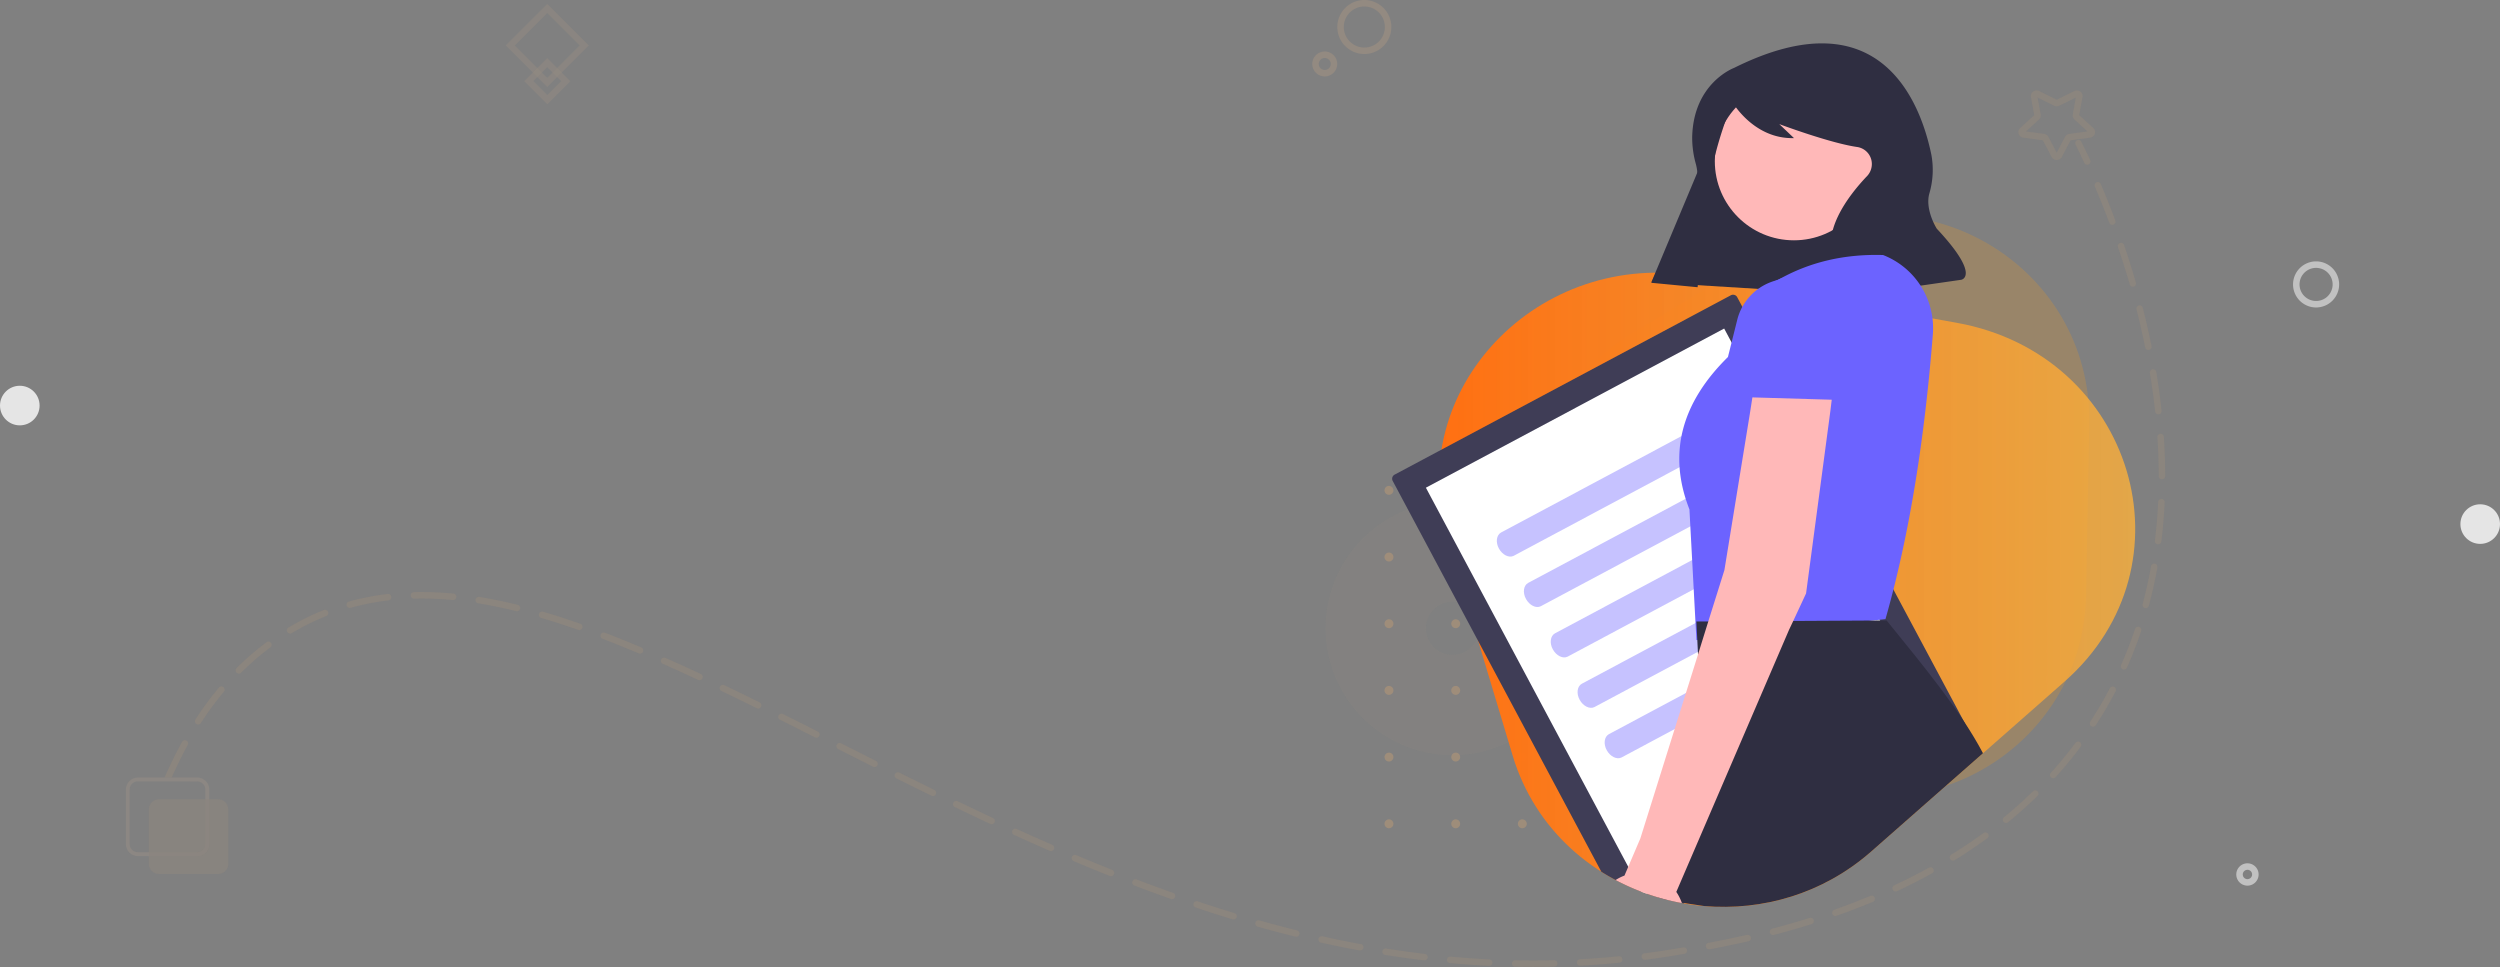 <svg id="Layer_1" data-name="Layer 1" xmlns="http://www.w3.org/2000/svg" xmlns:xlink="http://www.w3.org/1999/xlink" viewBox="0 0 1919.4 742.4"><rect x="0" y="0" width="1919.4" height="742.4" fill="#808080" stroke="none"/><defs><style>.cls-1{opacity:0.61;}.cls-2{opacity:0.3;}.cls-3{fill:#bfa68e;}.cls-4{opacity:0.7;}.cls-5{fill:#bc9973;}.cls-6{opacity:0.5;}.cls-7{fill:#a59381;}.cls-10,.cls-8{opacity:0.79;}.cls-9{fill:#d1d1d1;}.cls-10,.cls-18{fill:#fff;}.cls-11{opacity:0.1;}.cls-12{fill:#ff9c11;opacity:0.2;}.cls-13{fill:url(#linear-gradient);}.cls-14{fill:#6c63ff;}.cls-15{fill:#3f3d56;}.cls-16{fill:#2f2e41;}.cls-17{fill:#ffb8b8;}.cls-19{opacity:0.39;}</style><linearGradient id="linear-gradient" x1="1105.11" y1="550.92" x2="1639.71" y2="550.92" gradientUnits="userSpaceOnUse"><stop offset="0" stop-color="#ff6f11"/><stop offset="1" stop-color="#fbb03b" stop-opacity="0.8"/></linearGradient></defs><g class="cls-1"><g class="cls-2"><path class="cls-3" d="M151.46,755.41h-45A9.32,9.32,0,0,1,97,746.35V704.06a9.32,9.32,0,0,1,9.54-9h45a9.31,9.31,0,0,1,9.53,9v42.29A9.31,9.31,0,0,1,151.46,755.41Zm-45-57.4a6.32,6.32,0,0,0-6.54,6v42.29a6.33,6.33,0,0,0,6.54,6.06h45a6.32,6.32,0,0,0,6.53-6.06V704.06a6.31,6.31,0,0,0-6.53-6Z" transform="translate(-0.36 -98.1)"/><g class="cls-4"><path class="cls-5" d="M167.64,711.72h-45a7.81,7.81,0,0,0-8,7.56v42.29a7.81,7.81,0,0,0,8,7.55h45a7.8,7.8,0,0,0,8-7.55V719.28A7.81,7.81,0,0,0,167.64,711.72Z" transform="translate(-0.36 -98.1)"/></g></g><g class="cls-2"><path class="cls-5" d="M1579.42,220.94a4.4,4.4,0,0,1-3.93-2.35l-6.7-12.75-15-2.05a4.35,4.35,0,0,1-3.62-3,4.22,4.22,0,0,1,1.2-4.39l10.78-9.88-2.54-13.91a4.23,4.23,0,0,1,1.65-4.16A4.48,4.48,0,0,1,1566,168l13.47,6.67L1592.9,168a4.48,4.48,0,0,1,4.71.44,4.25,4.25,0,0,1,1.65,4.16l-2.54,13.91,10.78,9.88a4.23,4.23,0,0,1,1.2,4.4,4.37,4.37,0,0,1-3.62,3l-15,2.05-6.69,12.75A4.42,4.42,0,0,1,1579.42,220.94ZM1555.86,199l13.89,1.89a4.43,4.43,0,0,1,3.32,2.31l6.35,12.11,6.36-12.11a4.43,4.43,0,0,1,3.32-2.31L1603,199l-9.93-9.11a4.24,4.24,0,0,1-1.33-3.89L1594.1,173l-12.67,6.26a4.56,4.56,0,0,1-4,0L1564.75,173l2.38,13a4.24,4.24,0,0,1-1.33,3.9Z" transform="translate(-0.36 -98.1)"/></g><g class="cls-2"><path class="cls-5" d="M628.28,659.76q-13.53-6.82-26.82-13.49a2.5,2.5,0,0,0-2.24,4.47q13.29,6.64,26.81,13.49a2.54,2.54,0,0,0,1.13.27,2.5,2.5,0,0,0,1.12-4.74Z" transform="translate(-0.36 -98.1)"/><path class="cls-5" d="M538.44,615.59c-9.52-4.46-18.72-8.66-27.36-12.48a2.5,2.5,0,0,0-2,4.57c8.6,3.81,17.77,8,27.26,12.44a2.5,2.5,0,0,0,2.12-4.53Z" transform="translate(-0.36 -98.1)"/><path class="cls-5" d="M583.54,637.35c-9.7-4.79-18.53-9.1-27-13.17a2.5,2.5,0,1,0-2.17,4.5c8.46,4.07,17.27,8.37,27,13.16a2.58,2.58,0,0,0,1.11.26,2.51,2.51,0,0,0,1.11-4.75Z" transform="translate(-0.36 -98.1)"/><path class="cls-5" d="M492.68,595.14c-9.63-4.07-19-7.86-27.9-11.27a2.5,2.5,0,1,0-1.79,4.67c8.83,3.39,18.16,7.15,27.75,11.2a2.41,2.41,0,0,0,1,.2,2.5,2.5,0,0,0,1-4.8Z" transform="translate(-0.36 -98.1)"/><path class="cls-5" d="M445.94,577c-9.85-3.46-19.5-6.58-28.67-9.26a2.5,2.5,0,0,0-1.41,4.8c9.09,2.66,18.66,5.75,28.42,9.18a2.68,2.68,0,0,0,.83.14,2.5,2.5,0,0,0,.83-4.86Z" transform="translate(-0.36 -98.1)"/><path class="cls-5" d="M762.77,726.16c-8.7-4.07-17.81-8.4-27.08-12.86a2.5,2.5,0,1,0-2.17,4.5c9.28,4.47,18.41,8.81,27.14,12.89a2.46,2.46,0,0,0,1.05.23,2.5,2.5,0,0,0,1.06-4.76Z" transform="translate(-0.36 -98.1)"/><path class="cls-5" d="M672.94,682.31q-13.52-6.79-26.79-13.52a2.5,2.5,0,1,0-2.26,4.46q13.29,6.72,26.8,13.52a2.53,2.53,0,0,0,1.12.27,2.5,2.5,0,0,0,1.13-4.73Z" transform="translate(-0.36 -98.1)"/><path class="cls-5" d="M397.86,562.45c-10.12-2.49-20.06-4.53-29.55-6.07a2.5,2.5,0,0,0-.8,4.94c9.36,1.51,19.17,3.53,29.16,6a2.47,2.47,0,0,0,.6.08,2.5,2.5,0,0,0,.59-4.93Z" transform="translate(-0.36 -98.1)"/><path class="cls-5" d="M808.28,746.76c-8.89-3.88-18.1-8-27.36-12.22a2.5,2.5,0,1,0-2.08,4.55c9.29,4.23,18.52,8.36,27.44,12.25a2.33,2.33,0,0,0,1,.21,2.5,2.5,0,0,0,1-4.79Z" transform="translate(-0.36 -98.1)"/><path class="cls-5" d="M717.71,704.56c-8.4-4.12-17.2-8.47-26.89-13.3a2.5,2.5,0,0,0-2.23,4.48c9.7,4.83,18.51,9.19,26.92,13.31a2.5,2.5,0,1,0,2.2-4.49Z" transform="translate(-0.36 -98.1)"/><path class="cls-5" d="M854.34,766c-9-3.6-18.36-7.43-27.71-11.38a2.5,2.5,0,1,0-2,4.6c9.38,4,18.73,7.81,27.81,11.43a2.47,2.47,0,0,0,.92.18,2.51,2.51,0,0,0,.93-4.83Z" transform="translate(-0.36 -98.1)"/><path class="cls-5" d="M1647.31,364.8a2.5,2.5,0,0,0,2.45,2,2.92,2.92,0,0,0,.5-.05,2.5,2.5,0,0,0,2-2.95c-2-9.69-4.22-19.57-6.72-29.37a2.5,2.5,0,1,0-4.85,1.23C1643.12,345.39,1645.37,355.2,1647.31,364.8Z" transform="translate(-0.36 -98.1)"/><path class="cls-5" d="M1619.77,269.13a2.5,2.5,0,0,0,2.34,1.62,2.61,2.61,0,0,0,.87-.15,2.5,2.5,0,0,0,1.47-3.22c-3.52-9.46-7.27-18.88-11.15-28a2.5,2.5,0,0,0-4.6,2C1612.54,250.38,1616.27,259.73,1619.77,269.13Z" transform="translate(-0.36 -98.1)"/><path class="cls-5" d="M1650.92,384.39c1.65,9.91,3,19.87,4.06,29.59a2.5,2.5,0,0,0,2.48,2.23h.28a2.5,2.5,0,0,0,2.21-2.76c-1.06-9.81-2.44-19.86-4.1-29.86a2.5,2.5,0,0,0-4.93.81Z" transform="translate(-0.36 -98.1)"/><path class="cls-5" d="M1656.72,433.81c.67,10,1,20.07,1,29.81a2.5,2.5,0,0,0,2.5,2.5h0a2.5,2.5,0,0,0,2.5-2.5c0-9.85-.36-20-1-30.15a2.5,2.5,0,0,0-5,.34Z" transform="translate(-0.36 -98.1)"/><path class="cls-5" d="M298,554.11a196.82,196.82,0,0,0-29.78,5.83,2.5,2.5,0,0,0,.67,4.91,2.27,2.27,0,0,0,.67-.1,193.08,193.08,0,0,1,29-5.67,2.5,2.5,0,1,0-.59-5Z" transform="translate(-0.36 -98.1)"/><path class="cls-5" d="M348.33,553.81c-8.31-.79-16.54-1.18-24.44-1.18-1.92,0-3.86,0-5.77.07a2.5,2.5,0,0,0,.13,5c1.86,0,3.76-.06,5.64-.06,7.75,0,15.81.39,24,1.16h.24a2.5,2.5,0,0,0,.23-5Z" transform="translate(-0.36 -98.1)"/><path class="cls-5" d="M249,566.42a191.13,191.13,0,0,0-27.2,13.5,2.5,2.5,0,0,0,1.29,4.64,2.47,2.47,0,0,0,1.28-.35,186.41,186.41,0,0,1,26.49-13.14,2.5,2.5,0,0,0-1.86-4.65Z" transform="translate(-0.36 -98.1)"/><path class="cls-5" d="M205,591.18A209.72,209.72,0,0,0,182,611a2.5,2.5,0,0,0,3.54,3.54,203.91,203.91,0,0,1,22.38-19.37,2.5,2.5,0,1,0-3-4Z" transform="translate(-0.36 -98.1)"/><path class="cls-5" d="M168.39,626a252.87,252.87,0,0,0-17.93,24.4,2.5,2.5,0,1,0,4.19,2.72,247.54,247.54,0,0,1,17.58-23.92,2.5,2.5,0,1,0-3.84-3.2Z" transform="translate(-0.36 -98.1)"/><path class="cls-5" d="M143.51,666.69a2.5,2.5,0,0,0-3.4,1c-4.71,8.54-9.18,17.67-13.31,27.13a1.39,1.39,0,0,0-.06.19h5.46c3.84-8.67,8-17,12.29-24.91A2.5,2.5,0,0,0,143.51,666.69Z" transform="translate(-0.36 -98.1)"/><path class="cls-5" d="M1044.92,822.94c-9.66-1.79-19.51-3.8-29.29-6a2.5,2.5,0,1,0-1.09,4.88c9.84,2.19,19.75,4.22,29.47,6a2.38,2.38,0,0,0,.46,0,2.5,2.5,0,0,0,.45-5Z" transform="translate(-0.36 -98.1)"/><path class="cls-5" d="M1623.57,625.47a2.5,2.5,0,0,0-3.37,1.06c-2.82,5.39-5.84,10.78-9,16-2,3.26-4,6.52-6,9.67a2.5,2.5,0,0,0,4.19,2.73c2.09-3.2,4.16-6.51,6.15-9.82,3.19-5.31,6.26-10.78,9.12-16.26A2.5,2.5,0,0,0,1623.57,625.47Z" transform="translate(-0.36 -98.1)"/><path class="cls-5" d="M1605.13,221c-2.3-4.95-4.53-9.56-6.81-14.09a2.5,2.5,0,0,0-4.47,2.25c2.26,4.48,4.47,9.05,6.75,14a2.51,2.51,0,0,0,2.27,1.45,2.51,2.51,0,0,0,2.26-3.56Z" transform="translate(-0.36 -98.1)"/><path class="cls-5" d="M1597.32,667.94a2.51,2.51,0,0,0-3.5.51c-5.89,7.88-12.25,15.6-18.91,22.95a2.5,2.5,0,1,0,3.7,3.36c6.77-7.47,13.23-15.31,19.22-23.32A2.51,2.51,0,0,0,1597.32,667.94Z" transform="translate(-0.36 -98.1)"/><path class="cls-5" d="M1561.14,705.68c-7,6.82-14.46,13.5-22.2,19.82a2.5,2.5,0,0,0-.35,3.52,2.48,2.48,0,0,0,3.51.35c7.86-6.42,15.43-13.19,22.53-20.12a2.5,2.5,0,1,0-3.49-3.57Z" transform="translate(-0.36 -98.1)"/><path class="cls-5" d="M1523.22,737.64c-7.88,5.75-16.2,11.33-24.75,16.6a2.5,2.5,0,0,0,2.63,4.26c8.65-5.34,17.09-11,25.07-16.82a2.5,2.5,0,1,0-3-4Z" transform="translate(-0.36 -98.1)"/><path class="cls-5" d="M1481.3,764.26c-8.53,4.71-17.48,9.26-26.6,13.52a2.5,2.5,0,1,0,2.12,4.53c9.22-4.31,18.27-8.91,26.9-13.67a2.5,2.5,0,1,0-2.42-4.38Z" transform="translate(-0.36 -98.1)"/><path class="cls-5" d="M1654.73,530.83a2.5,2.5,0,0,0-2.9,2c-1.76,9.84-3.94,19.62-6.49,29.07a2.5,2.5,0,0,0,4.83,1.3c2.58-9.59,4.8-19.51,6.58-29.49A2.49,2.49,0,0,0,1654.73,530.83Z" transform="translate(-0.36 -98.1)"/><path class="cls-5" d="M1637.81,318.25a2.35,2.35,0,0,0,.69-.1,2.49,2.49,0,0,0,1.71-3.1c-2.76-9.55-5.8-19.22-9-28.74a2.5,2.5,0,1,0-4.73,1.6c3.2,9.45,6.22,19,9,28.53A2.5,2.5,0,0,0,1637.81,318.25Z" transform="translate(-0.36 -98.1)"/><path class="cls-5" d="M1659.91,481.12a2.52,2.52,0,0,0-2.62,2.38c-.46,10-1.31,20-2.5,29.7A2.49,2.49,0,0,0,1657,516l.3,0a2.5,2.5,0,0,0,2.48-2.19c1.21-9.81,2.06-19.93,2.54-30.09A2.5,2.5,0,0,0,1659.91,481.12Z" transform="translate(-0.36 -98.1)"/><path class="cls-5" d="M1642.76,579.35a2.49,2.49,0,0,0-3.16,1.57c-3.17,9.43-6.79,18.76-10.78,27.75a2.5,2.5,0,0,0,1.27,3.3,2.58,2.58,0,0,0,1,.21,2.49,2.49,0,0,0,2.29-1.49c4-9.12,7.73-18.6,10.95-28.18A2.5,2.5,0,0,0,1642.76,579.35Z" transform="translate(-0.36 -98.1)"/><path class="cls-5" d="M1193.56,835.31c-9.84.24-19.93.25-29.88.05h0a2.5,2.5,0,0,0-.05,5c4.65.09,9.37.14,14,.14,5.37,0,10.78-.06,16.09-.19a2.5,2.5,0,1,0-.12-5Z" transform="translate(-0.36 -98.1)"/><path class="cls-5" d="M1094.16,830.46c-9.77-1.16-19.73-2.55-29.6-4.13a2.5,2.5,0,0,0-.79,4.94c9.94,1.58,20,3,29.8,4.16h.29a2.5,2.5,0,0,0,.3-5Z" transform="translate(-0.36 -98.1)"/><path class="cls-5" d="M1143.77,834.66c-9.85-.49-19.87-1.19-29.8-2.11a2.5,2.5,0,0,0-.46,5c10,.92,20.1,1.64,30,2.13h.13a2.5,2.5,0,0,0,.12-5Z" transform="translate(-0.36 -98.1)"/><path class="cls-5" d="M996.22,812.4c-9.52-2.35-19.25-4.93-28.92-7.65a2.5,2.5,0,1,0-1.36,4.81c9.73,2.74,19.51,5.33,29.08,7.69a2.46,2.46,0,0,0,.6.07,2.5,2.5,0,0,0,.6-4.92Z" transform="translate(-0.36 -98.1)"/><path class="cls-5" d="M948.21,799.17c-9.34-2.84-18.91-5.89-28.44-9.08a2.5,2.5,0,0,0-1.58,4.74c9.57,3.2,19.19,6.27,28.57,9.12a2.64,2.64,0,0,0,.73.11,2.5,2.5,0,0,0,.72-4.89Z" transform="translate(-0.36 -98.1)"/><path class="cls-5" d="M901,783.61c-9.17-3.25-18.6-6.72-28-10.32a2.5,2.5,0,0,0-1.79,4.67c9.46,3.62,18.93,7.1,28.14,10.36a2.48,2.48,0,0,0,.84.15,2.5,2.5,0,0,0,.83-4.86Z" transform="translate(-0.36 -98.1)"/><path class="cls-5" d="M1292.6,825.47l-1.94.34c-9.12,1.58-18.41,3-27.6,4.18a2.5,2.5,0,0,0,.32,5,1.77,1.77,0,0,0,.32,0c9.26-1.2,18.62-2.62,27.81-4.22l2-.34a2.5,2.5,0,1,0-.87-4.92Z" transform="translate(-0.36 -98.1)"/><path class="cls-5" d="M1341.59,815.82c-9.4,2.15-19,4.15-29.31,6.11a2.5,2.5,0,0,0,.47,5,2.38,2.38,0,0,0,.46,0c10.38-2,20-4,29.5-6.15a2.5,2.5,0,1,0-1.12-4.87Z" transform="translate(-0.36 -98.1)"/><path class="cls-5" d="M1243.27,832.26c-9.86,1-19.89,1.75-29.8,2.28a2.5,2.5,0,0,0,.13,5h.14c10-.53,20.08-1.31,30-2.29a2.5,2.5,0,0,0-.49-5Z" transform="translate(-0.36 -98.1)"/><path class="cls-5" d="M1389.71,802.84c-9.3,2.92-19,5.69-28.74,8.24a2.5,2.5,0,0,0,.63,4.92,2.34,2.34,0,0,0,.63-.09c9.84-2.56,19.59-5.35,29-8.29a2.5,2.5,0,0,0-1.5-4.78Z" transform="translate(-0.36 -98.1)"/><path class="cls-5" d="M1436.5,785.84c-9,3.76-18.38,7.37-27.88,10.72a2.5,2.5,0,0,0,.83,4.85,2.37,2.37,0,0,0,.83-.14c9.59-3.38,19.06-7,28.15-10.82a2.5,2.5,0,0,0-1.93-4.61Z" transform="translate(-0.36 -98.1)"/></g></g><g class="cls-6"><path class="cls-7" d="M1047.85,139.59a20.75,20.75,0,1,1,20.74-20.75A20.77,20.77,0,0,1,1047.85,139.59Zm0-36.49a15.75,15.75,0,1,0,15.74,15.74A15.76,15.76,0,0,0,1047.85,103.1Z" transform="translate(-0.36 -98.1)"/></g><g class="cls-8"><path class="cls-9" d="M1778.56,334.17a17.7,17.7,0,1,1,17.7-17.7A17.72,17.72,0,0,1,1778.56,334.17Zm0-30.4a12.7,12.7,0,1,0,12.7,12.7A12.72,12.72,0,0,0,1778.56,303.77Z" transform="translate(-0.36 -98.1)"/></g><circle class="cls-10" cx="1904.2" cy="402.37" r="15.2"/><circle class="cls-10" cx="15.2" cy="311.37" r="15.2"/><g class="cls-8"><path class="cls-9" d="M1725.86,778.07a8.58,8.58,0,1,1,8.58-8.58A8.59,8.59,0,0,1,1725.86,778.07Zm0-12.16a3.58,3.58,0,1,0,3.58,3.58A3.58,3.58,0,0,0,1725.86,765.91Z" transform="translate(-0.36 -98.1)"/></g><g class="cls-6"><path class="cls-7" d="M1017.45,156.81a9.59,9.59,0,1,1,9.59-9.59A9.61,9.61,0,0,1,1017.45,156.81Zm0-14.18a4.59,4.59,0,1,0,4.59,4.59A4.6,4.6,0,0,0,1017.45,142.63Z" transform="translate(-0.36 -98.1)"/></g><g class="cls-6"><g class="cls-6"><path class="cls-7" d="M420.52,164.94,388.6,133l31.92-31.91L452.43,133ZM395.68,133l24.84,24.84L445.36,133l-24.84-24.84Z" transform="translate(-0.36 -98.1)"/></g><g class="cls-6"><path class="cls-7" d="M420.52,178.12,402.79,160.4l17.73-17.73,17.72,17.73ZM409.86,160.4l10.66,10.65,10.65-10.65-10.65-10.66Z" transform="translate(-0.36 -98.1)"/></g></g><g class="cls-11"><path class="cls-7" d="M1115.51,677.91A97.45,97.45,0,1,1,1213,580.46,97.57,97.57,0,0,1,1115.51,677.91Zm0-117.9A20.45,20.45,0,1,0,1136,580.46,20.47,20.47,0,0,0,1115.51,560Z" transform="translate(-0.36 -98.1)"/></g><g class="cls-6"><path class="cls-5" d="M1066.76,478a3.42,3.42,0,1,1,3.41-3.41A3.42,3.42,0,0,1,1066.76,478Zm0-3.41Z" transform="translate(-0.36 -98.1)"/><path class="cls-5" d="M1118,478a3.42,3.42,0,1,1,3.42-3.41A3.41,3.41,0,0,1,1118,478Zm0-3.41Z" transform="translate(-0.36 -98.1)"/><path class="cls-5" d="M1169.15,478a3.42,3.42,0,1,1,3.41-3.41A3.41,3.41,0,0,1,1169.15,478Zm0-3.41Z" transform="translate(-0.36 -98.1)"/><path class="cls-5" d="M1220.34,478a3.42,3.42,0,1,1,3.42-3.41A3.41,3.41,0,0,1,1220.34,478Zm0-3.41Z" transform="translate(-0.36 -98.1)"/><path class="cls-5" d="M1271.54,478a3.42,3.42,0,1,1,3.41-3.41A3.41,3.41,0,0,1,1271.54,478Zm0-3.41Z" transform="translate(-0.36 -98.1)"/><path class="cls-5" d="M1322.73,478a3.42,3.42,0,1,1,3.42-3.41A3.41,3.41,0,0,1,1322.73,478Zm0-3.41Z" transform="translate(-0.36 -98.1)"/><path class="cls-5" d="M1066.76,529.19a3.42,3.42,0,1,1,3.41-3.42A3.42,3.42,0,0,1,1066.76,529.19Zm0-3.42Z" transform="translate(-0.36 -98.1)"/><path class="cls-5" d="M1118,529.19a3.42,3.42,0,1,1,3.42-3.42A3.42,3.42,0,0,1,1118,529.19Zm0-3.42Z" transform="translate(-0.36 -98.1)"/><path class="cls-5" d="M1169.15,529.19a3.42,3.42,0,1,1,3.41-3.42A3.42,3.42,0,0,1,1169.15,529.19Zm0-3.42Z" transform="translate(-0.36 -98.1)"/><path class="cls-5" d="M1220.34,529.19a3.42,3.42,0,1,1,3.42-3.42A3.42,3.42,0,0,1,1220.34,529.19Zm0-3.42Z" transform="translate(-0.36 -98.1)"/><path class="cls-5" d="M1271.54,529.19a3.42,3.42,0,1,1,3.41-3.42A3.42,3.42,0,0,1,1271.54,529.19Zm0-3.42Z" transform="translate(-0.36 -98.1)"/><path class="cls-5" d="M1322.73,529.19a3.42,3.42,0,1,1,3.42-3.42A3.42,3.42,0,0,1,1322.73,529.19Zm0-3.42Z" transform="translate(-0.36 -98.1)"/><path class="cls-5" d="M1066.76,580.38a3.41,3.41,0,1,1,3.41-3.41A3.42,3.42,0,0,1,1066.76,580.38Zm0-3.41Z" transform="translate(-0.36 -98.1)"/><path class="cls-5" d="M1118,580.38a3.41,3.41,0,1,1,3.42-3.41A3.41,3.41,0,0,1,1118,580.38Zm0-3.41Z" transform="translate(-0.36 -98.1)"/><path class="cls-5" d="M1169.15,580.38a3.41,3.41,0,1,1,3.41-3.41A3.41,3.41,0,0,1,1169.15,580.38Zm0-3.41Z" transform="translate(-0.36 -98.1)"/><path class="cls-5" d="M1220.34,580.38a3.41,3.41,0,1,1,3.42-3.41A3.41,3.41,0,0,1,1220.34,580.38Zm0-3.41Z" transform="translate(-0.36 -98.1)"/><path class="cls-5" d="M1271.54,580.38A3.41,3.41,0,1,1,1275,577,3.41,3.41,0,0,1,1271.54,580.38Zm0-3.41Z" transform="translate(-0.36 -98.1)"/><path class="cls-5" d="M1322.73,580.38a3.41,3.41,0,1,1,3.42-3.41A3.41,3.41,0,0,1,1322.73,580.38Zm0-3.41Z" transform="translate(-0.36 -98.1)"/><path class="cls-5" d="M1066.76,631.58a3.42,3.42,0,1,1,3.41-3.42A3.42,3.42,0,0,1,1066.76,631.58Zm0-3.42Z" transform="translate(-0.36 -98.1)"/><path class="cls-5" d="M1118,631.58a3.42,3.42,0,1,1,3.42-3.42A3.42,3.42,0,0,1,1118,631.58Zm0-3.42Z" transform="translate(-0.36 -98.1)"/><path class="cls-5" d="M1169.15,631.58a3.42,3.42,0,1,1,3.41-3.42A3.42,3.42,0,0,1,1169.15,631.58Zm0-3.42Z" transform="translate(-0.36 -98.1)"/><path class="cls-5" d="M1220.34,631.58a3.42,3.42,0,1,1,3.42-3.42A3.42,3.42,0,0,1,1220.34,631.58Zm0-3.42Z" transform="translate(-0.36 -98.1)"/><path class="cls-5" d="M1271.54,631.58a3.42,3.42,0,1,1,3.41-3.42A3.42,3.42,0,0,1,1271.54,631.58Zm0-3.42Z" transform="translate(-0.36 -98.1)"/><path class="cls-5" d="M1322.73,631.58a3.42,3.42,0,1,1,3.42-3.42A3.42,3.42,0,0,1,1322.73,631.58Zm0-3.42Z" transform="translate(-0.36 -98.1)"/><path class="cls-5" d="M1066.76,682.77a3.41,3.41,0,1,1,3.41-3.41A3.42,3.42,0,0,1,1066.76,682.77Zm0-3.41Z" transform="translate(-0.36 -98.1)"/><path class="cls-5" d="M1118,682.77a3.41,3.41,0,1,1,3.42-3.41A3.41,3.41,0,0,1,1118,682.77Zm0-3.41Z" transform="translate(-0.36 -98.1)"/><path class="cls-5" d="M1169.15,682.77a3.41,3.41,0,1,1,3.41-3.41A3.41,3.41,0,0,1,1169.15,682.77Zm0-3.41Z" transform="translate(-0.36 -98.1)"/><path class="cls-5" d="M1220.34,682.77a3.41,3.41,0,1,1,3.42-3.41A3.41,3.41,0,0,1,1220.34,682.77Zm0-3.41Z" transform="translate(-0.36 -98.1)"/><path class="cls-5" d="M1271.54,682.77a3.41,3.41,0,1,1,3.41-3.41A3.41,3.41,0,0,1,1271.54,682.77Zm0-3.41Z" transform="translate(-0.36 -98.1)"/><path class="cls-5" d="M1322.73,682.77a3.41,3.41,0,1,1,3.42-3.41A3.41,3.41,0,0,1,1322.73,682.77Zm0-3.41Z" transform="translate(-0.36 -98.1)"/><path class="cls-5" d="M1066.76,734a3.42,3.42,0,1,1,3.41-3.42A3.42,3.42,0,0,1,1066.76,734Zm0-3.42Z" transform="translate(-0.36 -98.1)"/><path class="cls-5" d="M1118,734a3.42,3.42,0,1,1,3.42-3.42A3.42,3.42,0,0,1,1118,734Zm0-3.42Z" transform="translate(-0.36 -98.1)"/><path class="cls-5" d="M1169.15,734a3.42,3.42,0,1,1,3.41-3.42A3.42,3.42,0,0,1,1169.15,734Zm0-3.42Z" transform="translate(-0.36 -98.1)"/><path class="cls-5" d="M1220.34,734a3.42,3.42,0,1,1,3.42-3.42A3.42,3.42,0,0,1,1220.34,734Zm0-3.42Z" transform="translate(-0.36 -98.1)"/><path class="cls-5" d="M1271.54,734a3.42,3.42,0,1,1,3.41-3.42A3.42,3.42,0,0,1,1271.54,734Zm0-3.42Z" transform="translate(-0.36 -98.1)"/><path class="cls-5" d="M1322.73,734a3.42,3.42,0,1,1,3.42-3.42A3.42,3.42,0,0,1,1322.73,734Zm0-3.42Z" transform="translate(-0.36 -98.1)"/></g><path class="cls-12" d="M1366,286.28,1253.61,354c-102.56,61.81-101.16,211,2.54,270.88l109.94,63.47c103.71,59.88,233.62-13.51,235.86-133.24l2.46-131.21C1606.73,300.25,1472,222.44,1366,286.28Z" transform="translate(-0.36 -98.1)"/><path class="cls-13" d="M1502.64,345.93l-198.27-35.62c-122.86-22.07-227,87.07-192.59,201.76l49.91,166.09c34.45,114.69,183.41,154.57,275.35,73.72L1585.4,621.41C1687,532,1638.44,370.33,1502.64,345.93Z" transform="translate(-0.36 -98.1)"/><path class="cls-14" d="M1320.51,417.35,1152.8,506.94c-3.58,2-4.3,7.53-1.61,12.37s7.7,7.34,11.28,5.55l167.72-89.59c3.58-2,4.3-7.52,1.61-12.36S1324.1,415.56,1320.51,417.35Z" transform="translate(-0.36 -98.1)"/><path class="cls-14" d="M1341.3,456.06l-167.72,89.59c-3.58,2-4.3,7.52-1.61,12.36s7.71,7.35,11.29,5.56L1351,474c3.59-2,4.3-7.52,1.62-12.36S1344.88,454.26,1341.3,456.06Z" transform="translate(-0.36 -98.1)"/><path class="cls-14" d="M1361.9,494.76l-167.71,89.59c-3.58,2-4.3,7.53-1.61,12.36s7.7,7.35,11.29,5.56l167.71-89.59c3.58-2,4.3-7.53,1.61-12.37S1365.49,493,1361.9,494.76Z" transform="translate(-0.36 -98.1)"/><path class="cls-14" d="M1382.51,533.46,1214.8,623.05c-3.59,2-4.3,7.53-1.62,12.37s7.71,7.34,11.29,5.55l167.72-89.59c3.58-2,4.3-7.52,1.61-12.36S1386.09,531.67,1382.51,533.46Z" transform="translate(-0.36 -98.1)"/><path class="cls-14" d="M1403.3,572.17l-167.72,89.59c-3.58,2-4.3,7.52-1.61,12.36s7.7,7.35,11.29,5.56L1413,590.08c3.59-2,4.3-7.52,1.61-12.36S1406.88,570.37,1403.3,572.17Z" transform="translate(-0.36 -98.1)"/><path class="cls-15" d="M1516.72,668l-182.59-341.7a3.59,3.59,0,0,0-5-1.44l-258,137.62a3.57,3.57,0,0,0-1.43,5L1229.8,767.38a175.3,175.3,0,0,0,63.26,24.34l222.22-118.67A3.59,3.59,0,0,0,1516.72,668Z" transform="translate(-0.36 -98.1)"/><path class="cls-14" d="M1320.51,417.35,1152.8,506.94c-3.58,2-4.3,7.53-1.61,12.37s7.7,7.34,11.28,5.55l167.72-89.59c3.58-2,4.3-7.52,1.61-12.36S1324.1,415.56,1320.51,417.35Z" transform="translate(-0.36 -98.1)"/><path class="cls-14" d="M1341.3,456.06l-167.72,89.59c-3.58,2-4.3,7.52-1.61,12.36s7.71,7.35,11.29,5.56L1351,474c3.59-2,4.3-7.52,1.62-12.36S1344.88,454.26,1341.3,456.06Z" transform="translate(-0.36 -98.1)"/><path class="cls-14" d="M1361.9,494.76l-167.71,89.59c-3.58,2-4.3,7.53-1.61,12.36s7.7,7.35,11.29,5.56l167.71-89.59c3.58-2,4.3-7.53,1.61-12.37S1365.49,493,1361.9,494.76Z" transform="translate(-0.36 -98.1)"/><path class="cls-14" d="M1382.51,533.46,1214.8,623.05c-3.59,2-4.3,7.53-1.62,12.37s7.71,7.34,11.29,5.55l167.72-89.59c3.58-2,4.3-7.52,1.61-12.36S1386.09,531.67,1382.51,533.46Z" transform="translate(-0.36 -98.1)"/><path class="cls-14" d="M1403.3,572.17l-167.72,89.59c-3.58,2-4.3,7.52-1.61,12.36s7.7,7.35,11.29,5.56L1413,590.08c3.59-2,4.3-7.52,1.61-12.36S1406.88,570.37,1403.3,572.17Z" transform="translate(-0.36 -98.1)"/><polygon class="cls-16" points="1267.83 216.76 1419.78 226.08 1462.25 99.04 1328.93 70.91 1267.83 216.76"/><circle class="cls-17" cx="1377.31" cy="123.76" r="60.74"/><path class="cls-18" d="M1324.1,350.34l-229,122.2,165.62,310.27c1.22.46,2.45.92,3.68,1.36l226.69-121Z" transform="translate(-0.36 -98.1)"/><path class="cls-16" d="M1414.33,333.25l-.1.07Z" transform="translate(-0.36 -98.1)"/><path class="cls-16" d="M1481.6,246.77a64.16,64.16,0,0,0,1.61-29.74c-8.42-41-39.78-122.38-151.41-66.84,0,0-31.35,11.47-32.25,53.22a74.55,74.55,0,0,0,2.87,20.78c2,7.71,3.76,24.37-10,46.41a412.52,412.52,0,0,0-24.19,44.62l35.48,3.4,5.91-58.59a294.22,294.22,0,0,1,20.79-82.78l.18-.54s16.3,28.31,47.12,27.42l-11.29-10.75s38.71,14.51,59.67,17.56A13.2,13.2,0,0,1,1437.34,226a13.42,13.42,0,0,1-3.4,7.16c-.18.18-.18.36-.36.36-12.9,13.62-38.53,45.16-22.4,69,15.28,22.58,4.34,30,3.15,30.75l23.73-13.91,10.75-7,.18,8.78,57.16-8.24s15.41-2.69-18.82-39.24C1487.33,273.65,1478.19,259.31,1481.6,246.77Z" transform="translate(-0.36 -98.1)"/><g class="cls-19"><path class="cls-14" d="M1320.51,417.35,1152.8,506.94c-3.58,2-4.3,7.53-1.61,12.37s7.7,7.34,11.28,5.55l167.72-89.59c3.58-2,4.3-7.52,1.61-12.36S1324.1,415.56,1320.51,417.35Z" transform="translate(-0.36 -98.1)"/><path class="cls-14" d="M1341.3,456.06l-167.72,89.59c-3.58,2-4.3,7.52-1.61,12.36s7.71,7.35,11.29,5.56L1351,474c3.59-2,4.3-7.52,1.62-12.36S1344.88,454.26,1341.3,456.06Z" transform="translate(-0.36 -98.1)"/><path class="cls-14" d="M1361.9,494.76l-167.71,89.59c-3.58,2-4.3,7.53-1.61,12.36s7.7,7.35,11.29,5.56l167.71-89.59c3.58-2,4.3-7.53,1.61-12.37S1365.49,493,1361.9,494.76Z" transform="translate(-0.36 -98.1)"/><path class="cls-14" d="M1382.51,533.46,1214.8,623.05c-3.59,2-4.3,7.53-1.62,12.37s7.71,7.34,11.29,5.55l167.72-89.59c3.58-2,4.3-7.52,1.61-12.36S1386.09,531.67,1382.51,533.46Z" transform="translate(-0.36 -98.1)"/><path class="cls-14" d="M1403.3,572.17l-167.72,89.59c-3.58,2-4.3,7.52-1.61,12.36s7.7,7.35,11.29,5.56L1413,590.08c3.59-2,4.3-7.52,1.61-12.36S1406.88,570.37,1403.3,572.17Z" transform="translate(-0.36 -98.1)"/></g><path class="cls-14" d="M1446.12,293.9c-30.1-.9-57,5.55-80.81,19.17a41.75,41.75,0,0,0-31.18,30.64L1327,372.2c-35.29,34.76-46.58,73.64-29.56,117l5.37,100.35,145.14-16.13c18.82-65.94,30.1-139.76,36.38-218.6A60.25,60.25,0,0,0,1446.12,293.9Z" transform="translate(-0.36 -98.1)"/><path class="cls-16" d="M1439.31,574.5l-62.17.35-65.23.36h-9.14l.72,14.34.54,11.11,5,108-14.16,31.18-21.32,47.27q2.42.71,4.86,1.35l17.54,3.34c4.27.7,8.55,1.33,12.83,1.92,44.51,3.77,91-9.17,128.24-41.88l85.79-75.45c-16.73-31.75-44.07-65.11-74-101.93Z" transform="translate(-0.36 -98.1)"/><path class="cls-14" d="M1413.87,342.45a34.44,34.44,0,0,0-68.81,3.05l-8.24,72c25.44-11.11,52.5-10,80.63,0l-3.58-74.9Z" transform="translate(-0.36 -98.1)"/><path class="cls-17" d="M1287.36,782.88l86.55-201.22,3.23-6.81,9.85-21.14,18.64-139.94,1.07-8.78-60.92-1.79L1344,414.67l-19.71,121.12-12.37,39.42-4.3,13.8L1304,600.66l-44.26,141.19-12.18,28.49a34.44,34.44,0,0,0-6.81,3.42,176,176,0,0,0,50.89,17.7c-.12-.35-.23-.7-.36-1.05A37.46,37.46,0,0,0,1287.36,782.88Z" transform="translate(-0.36 -98.1)"/></svg>